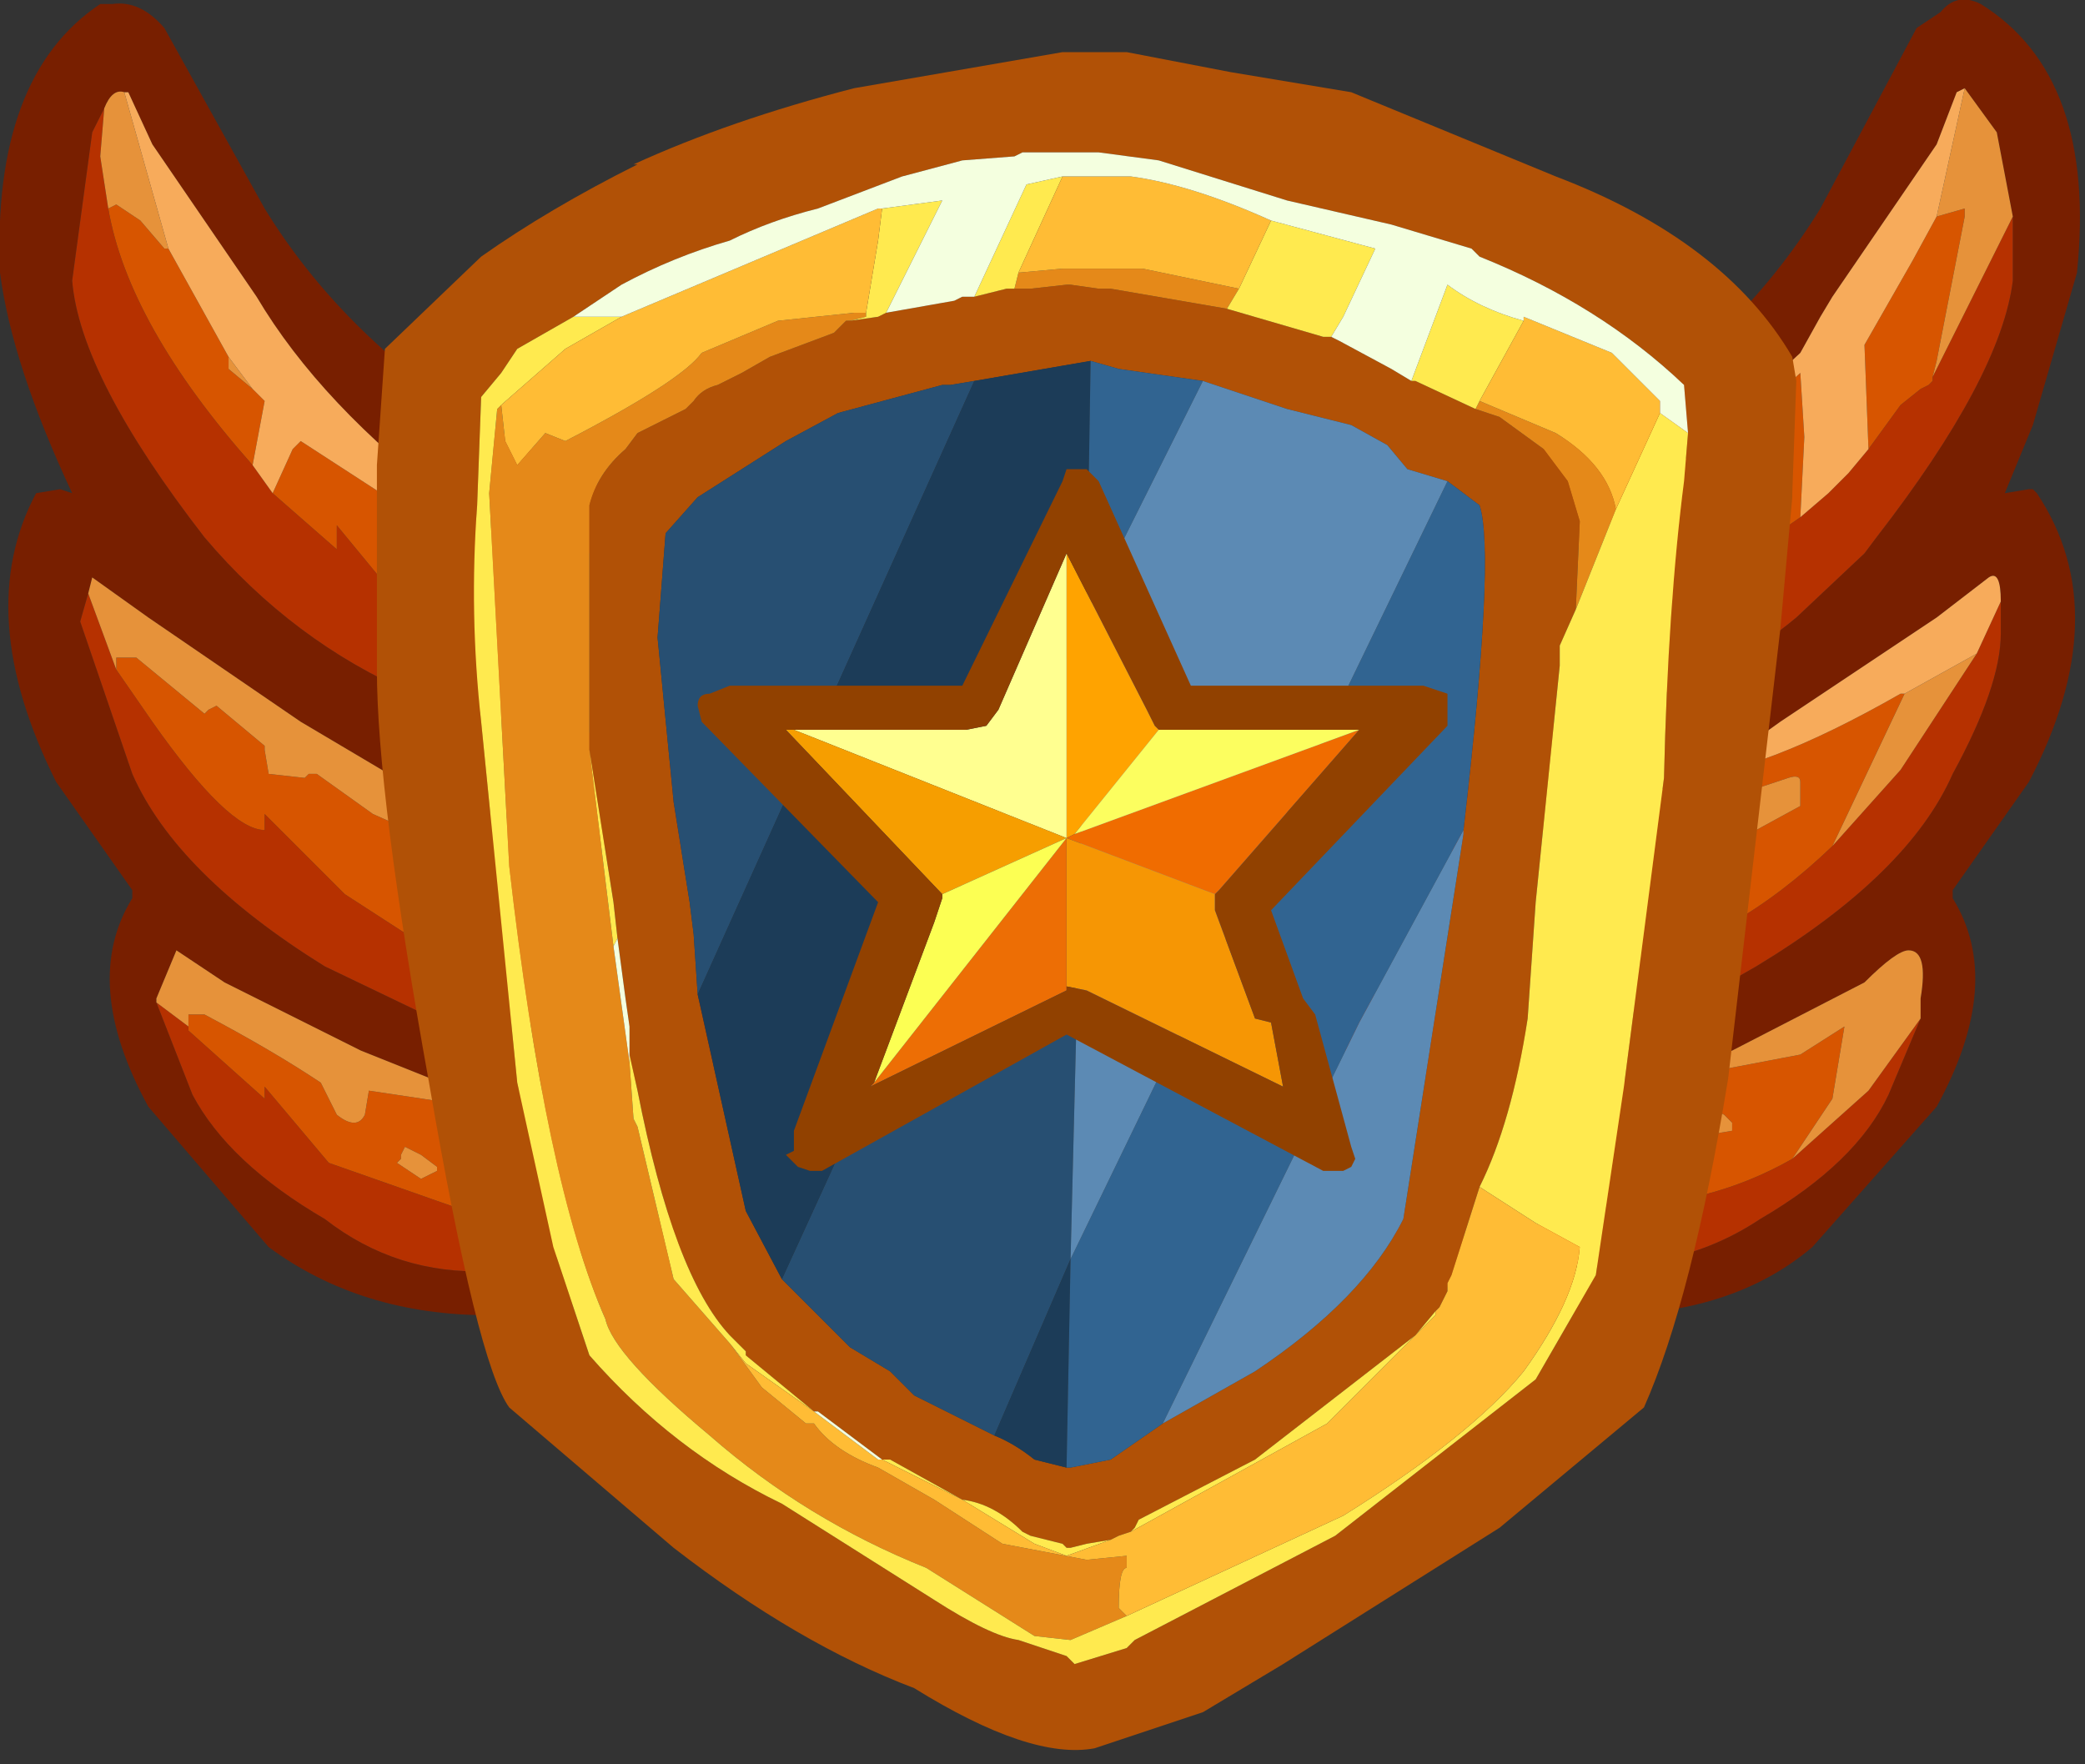 <?xml version="1.0" encoding="utf-8"?>
<svg version="1.1" id="Layer_1"
xmlns="http://www.w3.org/2000/svg"
xmlns:xlink="http://www.w3.org/1999/xlink"
xmlns:author="http://www.sothink.com"
width="26px" height="22px"
xml:space="preserve">
<rect width="100%" height="100%" fill="#333333" stroke="none"/>
<g id="470" transform="matrix(1, 0, 0, 1, 3.8, -0.9)">
<path style="fill:#781F00;fill-opacity:1" d="M15.3,16.6Q16.95 16.9 18.15 16.1Q19.35 15.4 19.75 14.55L20.15 13.6L20.15 13.35Q20.25 12.75 20 12.75Q19.85 12.75 19.45 13.15L17.8 14L17.15 14.2L16.15 14.45L15.25 14.55L14.35 14.4Q13.15 14.25 12.55 13.7L11.55 12.55L11.35 11.5L11.85 12.2Q12.2 13.05 14.3 13.6Q15.3 13.85 16.3 13.6L17.75 13.15L18.1 12.95Q20 11.8 20.55 10.55Q21.15 9.45 21.15 8.8L21.15 8.65L21.15 8.4Q21.15 8 21 8.1L20.35 8.6L18.4 9.9L17.7 10.4L17.15 10.6L16.6 10.95L15.1 11.35Q13.1 11.95 13.05 10.5L14.55 10.35L14.6 10.35L14.15 10.15L15.7 9.9L16.6 9.65Q17.7 9.35 18.6 8.6L19.45 7.8L19.6 7.6Q21.15 5.6 21.3 4.4L21.3 3.6L21.1 2.55L20.7 2L20.6 2.05L20.35 2.7L19.05 4.6L18.9 4.85L18.65 5.3L17.3 6.55L16.55 7.2L16.4 7.35Q14.8 8.4 14.2 7.25L15.5 6.45L16.15 6.15Q17.85 5.2 18.9 3.5L20.1 1.25L20.4 1.05Q20.6 0.8 20.9 0.95Q22.35 1.85 22.1 4.3L21.55 6.2L21.2 7.05L21.5 7L21.55 7L21.6 7.05Q22.6 8.55 21.5 10.65L20.55 12L20.55 12.1Q21.2 13.15 20.35 14.7L18.8 16.45Q17.8 17.3 16.15 17.3L14.8 17.2L13.8 16.75L13.2 15.8L13.05 15.05L13.4 15.6Q13.65 16.15 15.25 16.55L15.3 16.6M-0.05,9.9L-1.95 8.6L-2.65 8.1L-2.7 8.3L-2.8 8.65L-2.15 10.55Q-1.6 11.8 0.25 12.95L1.5 13.55L3.2 13.7L4.2 13.6Q6.15 13.05 6.5 12.2L7 11.5L6.9 12.55L5.8 13.7Q5.25 14.25 4.15 14.4L3.4 14.55L3.35 14.55L3.2 14.55L1.7 14.4L0.7 14L-1 13.15L-1.6 12.75L-1.85 13.35L-1.85 13.4L-1.4 14.55Q-0.95 15.4 0.25 16.1Q1.15 16.8 2.3 16.75L3.05 16.6L3.75 16.4Q4.65 16.05 5 15.6L5.3 15.05L5.25 15.8L4.55 16.75L3.9 17.05L2.65 17.3L2.3 17.3Q0.7 17.3 -0.45 16.45L-1.95 14.7Q-2.8 13.15 -2.15 12.1L-2.15 12L-3.1 10.65Q-4.15 8.55 -3.35 7.05L-3.05 7L-2.9 7.05Q-3.65 5.45 -3.8 4.3Q-3.9 1.85 -2.55 0.95L-2.4 0.95Q-2.05 0.9 -1.75 1.25L-0.5 3.5Q0.45 5.05 2.15 6.15L2.8 6.45L2.9 6.55L4.2 7.25Q3.7 8.1 2.75 7.7L2.15 7.4L1.9 7.25L1.85 7.2Q0.2 5.95 -0.6 4.6L-1.9 2.7L-2.2 2.05L-2.25 2.05Q-2.4 2 -2.5 2.25L-2.65 2.55L-2.9 4.4Q-2.8 5.6 -1.25 7.6Q-0.15 8.9 1.35 9.55L2.65 9.9L2.7 9.9L4.25 10.15L3.75 10.35L5.35 10.5Q5.25 11.95 3.35 11.35L2.85 11.25L2.8 11.2L1.3 10.7L-0.05 9.9" />
<path style="fill:#B63100;fill-opacity:1" d="M16.55,8.6L17.35 8.25L18.65 7.35L19 7.05L19.25 6.8L19.5 6.5L19.9 5.95L20.15 5.75L20.25 5.7L20.3 5.65L20.3 5.6L21.1 4L21.3 3.6L21.3 4.4Q21.15 5.6 19.6 7.6L19.45 7.8L18.6 8.6Q17.7 9.35 16.6 9.65L16.55 8.6M16.5,12.9Q17.8 12.65 19.05 11.45L19.9 10.5L20.85 9.05L21.15 8.4L21.15 8.65L21.15 8.8Q21.15 9.45 20.55 10.55Q20 11.8 18.1 12.95L17.75 13.15L16.3 13.6L16.5 12.9M16.2,15.95Q17.5 15.95 18.55 15.35L19.5 14.5L20.15 13.6L19.75 14.55Q19.35 15.4 18.15 16.1Q16.95 16.9 15.3 16.6L15.25 16.55L15.5 15.85L16.2 15.95M2.65,9.9L1.35 9.55Q-0.15 8.9 -1.25 7.6Q-2.8 5.6 -2.9 4.4L-2.65 2.55L-2.5 2.25L-2.55 2.85L-2.45 3.5Q-2.2 4.95 -0.65 6.7L-0.4 7.05L0.4 7.75L0.4 7.45L1.1 8.3L1.5 8.6L1.8 7.6L1.85 7.35L1.9 7.25L2.15 7.4L2.75 7.7L2.7 7.85L2.7 8.75L2.7 9.9L2.65 9.9M2.8,11.2L2.8 11.25L2.85 11.95L2.95 12.7L3.2 13.7L1.5 13.55L0.25 12.95Q-1.6 11.8 -2.15 10.55L-2.8 8.65L-2.7 8.3L-2.35 9.25L-1.9 9.9Q-0.95 11.25 -0.5 11.25L-0.5 11.1L-0.5 11.05L0.5 12.05L1.35 12.6L1.3 11.25L1.3 11.05L1.3 10.7L2.8 11.2M-1.85,13.4L-1.45 13.7L-1.45 13.75L-0.5 14.6L-0.5 14.45L0.3 15.4L2.15 16.05L2 15.6L1.8 14.65L1.7 14.4L3.2 14.55L3.35 14.55L3.35 14.6L3.75 16.4L3.05 16.6L2.3 16.75Q1.15 16.8 0.25 16.1Q-0.95 15.4 -1.4 14.55L-1.85 13.4" />
<path style="fill:#D75500;fill-opacity:1" d="M16.4,7.35L16.55 7.2L17.3 6.55L18.1 6.05L18.65 5.55L18.7 6.35L18.65 7.35L17.35 8.25L16.55 8.6L16.4 7.35M16.6,10.95L17.15 10.6Q18.15 10.55 19.9 9.55L19.95 9.55L19.05 11.45Q17.8 12.65 16.5 12.9L16.6 10.95M15.5,15.85L16.15 14.45L17.15 14.2L17.6 14.25L18.65 14.05L19.2 13.7L19.05 14.6L18.55 15.35Q17.5 15.95 16.2 15.95L15.5 15.85M19.45,5.2L20.05 4.15L20.35 3.6L20.7 3.5L20.7 3.6L20.35 5.4L20.3 5.6L20.3 5.65L20.25 5.7L20.15 5.75L19.9 5.95L19.5 6.5L19.45 5.2M18.65,10.65Q18.65 10.55 18.5 10.6L18.05 10.75L17.8 11.2L18.1 11.25L18.65 10.95L18.65 10.8L18.65 10.65M1.8,7.6L1.5 8.6L1.1 8.3L0.4 7.45L0.4 7.75L-0.4 7.05L-0.15 6.5L-0.05 6.4L1.8 7.6M-0.65,5.75L-0.5 5.9L-0.65 6.7Q-2.2 4.95 -2.45 3.5L-2.35 3.45L-2.05 3.65L-1.75 4L-1.7 4L-0.95 5.35L-0.95 5.5L-0.65 5.75M-2.35,9.1L-2.1 9.1L-1.25 9.8L-1.2 9.75L-1.1 9.7L-0.5 10.2L-0.5 10.25L-0.45 10.55L0 10.6L0.05 10.55L0.15 10.55L0.85 11.05L1.3 11.25L1.35 12.6L0.5 12.05L-0.5 11.05L-0.5 11.1L-0.5 11.25Q-0.95 11.25 -1.9 9.9L-2.35 9.25L-2.35 9.1M1.2,15.3L1.2 15.35L1.15 15.4L1.45 15.6L1.65 15.5L1.65 15.45L1.45 15.3L1.25 15.2L1.2 15.3M2,15.6L2.15 16.05L0.3 15.4L-0.5 14.45L-0.5 14.6L-1.45 13.75L-1.45 13.7L-1.45 13.55L-1.25 13.55Q-0.4 14 0.2 14.4L0.4 14.8Q0.65 15 0.75 14.8L0.8 14.5L1.8 14.65L2 15.6M17.8,14.9L17.7 14.8L17.5 14.7L17.45 14.7L17.2 14.85L17.15 15L17.2 15.1L17.8 15L17.8 14.9" />
<path style="fill:#E6923A;fill-opacity:1" d="M20.7,2L21.1 2.55L21.3 3.6L21.1 4L20.3 5.6L20.35 5.4L20.7 3.6L20.7 3.5L20.35 3.6L20.7 2M19.5,14.5L18.55 15.35L19.05 14.6L19.2 13.7L18.65 14.05L17.6 14.25L17.15 14.2L17.8 14L19.45 13.15Q19.85 12.75 20 12.75Q20.25 12.75 20.15 13.35L20.15 13.6L19.5 14.5M19.95,9.55L20.85 9.05L19.9 10.5L19.05 11.45L19.95 9.55M18.65,10.8L18.65 10.95L18.1 11.25L17.8 11.2L18.05 10.75L18.5 10.6Q18.65 10.55 18.65 10.65L18.65 10.8M-1.75,4L-2.05 3.65L-2.35 3.45L-2.45 3.5L-2.55 2.85L-2.5 2.25Q-2.4 2 -2.25 2.05L-1.7 4L-1.75 4M-0.95,5.5L-0.95 5.35L-0.65 5.75L-0.95 5.5M1.3,10.7L1.3 11.05L1.3 11.25L0.85 11.05L0.15 10.55L0.05 10.55L0 10.6L-0.45 10.55L-0.5 10.25L-0.5 10.2L-1.1 9.7L-1.2 9.75L-1.25 9.8L-2.1 9.1L-2.35 9.1L-2.35 9.25L-2.7 8.3L-2.65 8.1L-1.95 8.6L-0.05 9.9L1.3 10.7M1.25,15.2L1.45 15.3L1.65 15.45L1.65 15.5L1.45 15.6L1.15 15.4L1.2 15.35L1.2 15.3L1.25 15.2M-1.85,13.4L-1.85 13.35L-1.6 12.75L-1 13.15L0.7 14L1.7 14.4L1.8 14.65L0.8 14.5L0.75 14.8Q0.65 15 0.4 14.8L0.2 14.4Q-0.4 14 -1.25 13.55L-1.45 13.55L-1.45 13.7L-1.85 13.4M17.8,15L17.2 15.1L17.15 15L17.2 14.85L17.45 14.7L17.5 14.7L17.7 14.8L17.8 14.9L17.8 15" />
<path style="fill:#F7AB5B;fill-opacity:1" d="M18.7,6.35L18.65 5.55L18.1 6.05L17.3 6.55L18.65 5.3L18.9 4.85L19.05 4.6L20.35 2.7L20.6 2.05L20.7 2L20.35 3.6L20.05 4.15L19.45 5.2L19.5 6.5L19.25 6.8L19 7.05L18.65 7.35L18.7 6.35M19.95,9.55L19.9 9.55Q18.15 10.55 17.15 10.6L17.7 10.4L18.4 9.9L20.35 8.6L21 8.1Q21.15 8 21.15 8.4L20.85 9.05L19.95 9.55M-0.05,6.4L-0.15 6.5L-0.4 7.05L-0.65 6.7L-0.5 5.9L-0.65 5.75L-0.95 5.35L-1.7 4L-2.25 2.05L-2.2 2.05L-1.9 2.7L-0.6 4.6Q0.2 5.95 1.85 7.2L1.9 7.25L1.85 7.35L1.8 7.6L-0.05 6.4" />
<path style="fill:#B15106;fill-opacity:1" d="M18.55,5.35L18.6 5.65L18.55 7.05L18.55 7.1L18.4 8.75L17.75 14.35Q17.3 17.1 16.7 18.45L14.9 19.95L12.2 21.65L11.2 22.25L9.85 22.7Q9.05 22.85 7.6 21.95Q6.15 21.4 4.6 20.2L2.55 18.45Q2.15 17.9 1.55 14.4Q0.9 10.8 0.9 9.25L0.9 6.7L1 5.25L2.2 4.1Q3.05 3.5 4.15 2.95L4.1 2.95Q5.3 2.4 6.85 2L9.45 1.55L10.25 1.55L11.55 1.8L13.05 2.05L15.6 3.1Q17.7 3.9 18.55 5.35M2.65,5.25L2.45 5.55L2.2 5.85L2.15 7.2Q2.05 8.55 2.2 9.9L2.65 14.4L3.1 16.45L3.55 17.8Q4.6 19 5.95 19.65L7.85 20.85Q8.55 21.3 8.9 21.35L9.5 21.55L9.6 21.65L10.25 21.45L10.35 21.35L12.85 20.05L15.35 18.1L16.1 16.8L16.45 14.45L16.95 10.6Q17 8.45 17.2 6.9L17.25 6.3L17.2 5.7Q16.15 4.7 14.65 4.1L14.55 4L13.55 3.7L12.25 3.4L10.65 2.9L9.9 2.8L8.95 2.8L8.85 2.85L8.2 2.9L7.45 3.1L6.4 3.5Q5.8 3.65 5.3 3.9Q4.6 4.1 3.95 4.45L3.35 4.85L2.65 5.25M8.85,4.5L9.05 4.5L9.5 4.45L9.55 4.45L9.9 4.5L10.05 4.5L11.5 4.75L12.7 5.1L12.8 5.1L12.9 5.15L13.55 5.5L13.8 5.65L13.85 5.65L14.6 6L14.9 6.1L15.45 6.5L15.75 6.9L15.9 7.4L15.85 8.5L15.65 8.95L15.65 9.1L15.65 9.2L15.35 12.15L15.25 13.6Q15.05 14.9 14.65 15.7L14.3 16.8L14.25 16.9L14.25 17L14.15 17.2L14.1 17.25L13.85 17.55L11.85 19.1L10.4 19.85L10.35 19.95L10.3 20L10.15 20.05L10.05 20.1L9.75 20.15L9.55 20.2L9.5 20.2L9.45 20.15L9.05 20.05L8.95 20Q8.6 19.65 8.2 19.6L7.3 19.1L7.2 19.1L6.4 18.5L6.35 18.5L5.5 17.8L5.5 17.75L5.35 17.6L5.3 17.55Q4.6 16.8 4.15 14.5L4.05 14.05L4.05 13.7L4 13.35L3.9 12.6L3.85 12.15L3.55 10.25L3.55 8.85L3.55 7.5L3.55 7.45L3.55 7.25L3.55 7.2Q3.65 6.8 4 6.5L4.15 6.3L4.75 6L4.85 5.9Q4.95 5.75 5.15 5.7L5.45 5.55L5.8 5.35L6.6 5.05L6.75 4.9L6.8 4.9L7.15 4.85L7.25 4.8L8.1 4.65L8.2 4.6L8.35 4.6L8.75 4.5L8.85 4.5M8.35,5.65L8.05 5.7L7.95 5.7L6.65 6.05L6 6.4L4.9 7.1L4.5 7.55L4.4 8.85L4.6 10.9L4.8 12.15L4.85 12.55L4.9 13.3L5.5 16L5.95 16.85L6.8 17.7L7.3 18L7.6 18.3L8.6 18.8Q8.85 18.9 9.1 19.1L9.5 19.2L9.55 19.2L10.05 19.1L10.7 18.65L11.85 18Q13.2 17.1 13.7 16.1L14.45 11.3L14.45 11.25Q14.85 7.8 14.65 7.2L14.25 6.9L13.75 6.75L13.5 6.45L13.05 6.2L12.25 6L11.2 5.65L10.15 5.5L9.8 5.4L8.35 5.65" />
<path style="fill:#E58919;fill-opacity:1" d="M15.85,8.5L15.9 7.4L15.75 6.9L15.45 6.5L14.9 6.1L14.6 6L14.65 5.9L15.6 6.3Q16.25 6.7 16.35 7.25L15.85 8.5M10.05,4.5L9.9 4.5L9.55 4.45L9.5 4.45L9.05 4.5L8.85 4.5L8.9 4.3L9.45 4.25L9.85 4.25L10.45 4.25L11.65 4.5L11.5 4.75L10.05 4.5M3.85,12.7L4.05 14.15L4.1 14.85L4.15 14.95L4.6 16.85L5.3 17.65L5.7 18.2L6.25 18.65L6.35 18.65Q6.6 19 7.15 19.2L7.85 19.6L8.7 20.15L9.75 20.35L10.25 20.3L10.25 20.45Q10.15 20.45 10.15 20.95L10.25 21.05L9.55 21.35L9.1 21.3L7.75 20.45Q6.25 19.85 5.05 18.8Q3.85 17.8 3.75 17.35Q3 15.65 2.55 11.7L2.3 7.05L2.4 6L2.45 5.95L2.5 6.4L2.65 6.7L3 6.3L3.25 6.4Q4.7 5.65 4.95 5.3L5.9 4.9L6.85 4.8L7 4.8L7 4.85L6.8 4.9L6.75 4.9L6.6 5.05L5.8 5.35L5.45 5.55L5.15 5.7Q4.95 5.75 4.85 5.9L4.75 6L4.15 6.3L4 6.5Q3.65 6.8 3.55 7.2L3.55 7.25L3.55 7.45L3.55 7.5L3.55 8.85L3.55 10.25L3.85 12.7" />
<path style="fill:#274F72;fill-opacity:1" d="M9.75,8.55L9.55 16.6L8.6 18.8L7.6 18.3L7.3 18L6.8 17.7L5.95 16.85L9.75 8.55M4.9,13.3L4.85 12.55L4.8 12.15L4.6 10.9L4.4 8.85L4.5 7.55L4.9 7.1L6 6.4L6.65 6.05L7.95 5.7L8.05 5.7L8.35 5.65L4.9 13.3" />
<path style="fill:#FFEA4F;fill-opacity:1" d="M16.35,7.25L16.9 6.05L17.25 6.3L17.2 6.9Q17 8.45 16.95 10.6L16.45 14.45L16.1 16.8L15.35 18.1L12.85 20.05L10.35 21.35L10.25 21.45L9.6 21.65L9.5 21.55L8.9 21.35Q8.55 21.3 7.85 20.85L5.95 19.65Q4.6 19 3.55 17.8L3.1 16.45L2.65 14.4L2.2 9.9Q2.05 8.55 2.15 7.2L2.2 5.85L2.45 5.55L2.65 5.25L3.35 4.85L3.45 4.85L3.95 4.85L3.25 5.25L2.45 5.95L2.4 6L2.3 7.05L2.55 11.7Q3 15.65 3.75 17.35Q3.85 17.8 5.05 18.8Q6.25 19.85 7.75 20.45L9.1 21.3L9.55 21.35L10.25 21.05L12.95 19.8Q14.55 18.8 15.2 18Q15.85 17.1 15.9 16.45L15.35 16.15L14.65 15.7Q15.05 14.9 15.25 13.6L15.35 12.15L15.65 9.2L15.65 9.1L15.65 8.95L15.85 8.5L16.35 7.25M7.15,4.85L6.8 4.9L7 4.85L7 4.8L7.15 3.9L7.2 3.5L7.95 3.4L7.25 4.8L7.15 4.85M8.75,4.5L8.35 4.6L9 3.2L9.45 3.1L8.9 4.3L8.85 4.5L8.75 4.5M12.7,5.1L11.5 4.75L11.65 4.5L12.05 3.65L13.35 4L12.95 4.85L12.8 5.1L12.7 5.1M14.6,6L13.85 5.65L13.8 5.65L14.25 4.45Q14.65 4.75 15.2 4.9L14.65 5.9L14.6 6M3.55,10.25L3.85 12.15L3.9 12.6L3.85 12.7L3.55 10.25M4.6,16.85L4.15 14.95L4.1 14.85L4.05 14.15L4.05 14.05L4.15 14.5Q4.6 16.8 5.3 17.55L5.35 17.6L5.5 17.75L5.5 17.8L6.35 18.5L5.5 17.9L5.3 17.65L4.6 16.85M7.2,19.1L7.3 19.1L8.2 19.6Q8.6 19.65 8.95 20L9.05 20.05L9.45 20.15L9.5 20.2L9.55 20.2L9.75 20.15L10.05 20.1L9.5 20.3L9.1 20.15L8.2 19.6L7.2 19.1M10.3,20L10.35 19.95L10.4 19.85L11.85 19.1L13.85 17.55L14.1 17.25L14.1 17.3L12.75 18.65L10.3 20" />
<path style="fill:#FFBC35;fill-opacity:1" d="M16.35,7.25Q16.25 6.7 15.6 6.3L14.65 5.9L15.2 4.9L15.2 4.85L16.3 5.3L16.9 5.9L16.9 6.05L16.35 7.25M2.45,5.95L3.25 5.25L3.95 4.85L7.15 3.5L7.2 3.5L7.15 3.9L7 4.8L6.85 4.8L5.9 4.9L4.95 5.3Q4.7 5.65 3.25 6.4L3 6.3L2.65 6.7L2.5 6.4L2.45 5.95M9.45,3.1L10.3 3.1Q11.05 3.2 12.05 3.65L11.65 4.5L10.45 4.25L9.85 4.25L9.45 4.25L8.9 4.3L9.45 3.1M12.75,18.65L14.1 17.3L14.1 17.25L14.15 17.2L14.25 17L14.25 16.9L14.3 16.8L14.65 15.7L15.35 16.15L15.9 16.45Q15.85 17.1 15.2 18Q14.55 18.8 12.95 19.8L10.25 21.05L10.15 20.95Q10.15 20.45 10.25 20.45L10.25 20.3L9.75 20.35L8.7 20.15L7.85 19.6L7.15 19.2Q6.6 19 6.35 18.65L6.25 18.65L5.7 18.2L5.3 17.65L5.5 17.9L6.35 18.5L7.15 19.1L7.2 19.1L8.2 19.6L9.1 20.15L9.5 20.3L10.05 20.1L10.15 20.05L10.3 20L12.75 18.65" />
<path style="fill:#F4FFDF;fill-opacity:1" d="M14.25,4.45L13.8 5.65L13.55 5.5L12.9 5.15L12.8 5.1L12.95 4.85L13.35 4L12.05 3.65Q11.05 3.2 10.3 3.1L9.45 3.1L9 3.2L8.35 4.6L8.2 4.6L8.1 4.65L7.25 4.8L7.95 3.4L7.2 3.5L7.15 3.5L3.95 4.85L3.45 4.85L3.35 4.85L3.95 4.45Q4.6 4.1 5.3 3.9Q5.8 3.65 6.4 3.5L7.45 3.1L8.2 2.9L8.85 2.85L8.95 2.8L9.9 2.8L10.65 2.9L12.25 3.4L13.55 3.7L14.55 4L14.65 4.1Q16.15 4.7 17.2 5.7L17.25 6.3L16.9 6.05L16.9 5.9L16.3 5.3L15.2 4.85L15.2 4.9Q14.65 4.75 14.25 4.45M4.05,14.15L3.85 12.7L3.9 12.6L4 13.35L4.05 13.7L4.05 14.05L4.05 14.15M6.35,18.5L6.4 18.5L7.2 19.1L7.15 19.1L6.35 18.5" />
<path style="fill:#1C3C58;fill-opacity:1" d="M9.5,19.2L9.1 19.1Q8.85 18.9 8.6 18.8L9.55 16.6L9.5 19.2M8.35,5.65L9.8 5.4L9.75 8.55L5.95 16.85L5.5 16L4.9 13.3L8.35 5.65" />
<path style="fill:#316491;fill-opacity:1" d="M9.75,8.55L9.8 5.4L10.15 5.5L11.2 5.65L9.75 8.55M14.25,6.9L14.65 7.2Q14.85 7.8 14.45 11.25L13.15 13.65L10.7 18.65L10.05 19.1L9.55 19.2L9.5 19.2L9.55 16.6L14.25 6.9" />
<path style="fill:#5C8AB4;fill-opacity:1" d="M9.55,16.6L9.75 8.55L11.2 5.65L12.25 6L13.05 6.2L13.5 6.45L13.75 6.75L14.25 6.9L9.55 16.6M13.15,13.65L14.45 11.25L14.45 11.3L13.7 16.1Q13.2 17.1 11.85 18L10.7 18.65L13.15 13.65" />
<path style="fill:#FFA300;fill-opacity:1" d="M9.6,11.3L9.5 11.35L9.5 7.8L10.5 9.75L10.6 9.95L10.65 10L9.6 11.3" />
<path style="fill:#F06C00;fill-opacity:1" d="M13.15,10L11.4 12L11.35 12.05L9.5 11.35L9.6 11.3L13.15 10" />
<path style="fill:#FCFE5F;fill-opacity:1" d="M9.6,11.3L10.65 10L10.75 10L13.15 10L9.6 11.3" />
<path style="fill:#F69604;fill-opacity:1" d="M9.5,11.35L11.35 12.05L11.35 12.25L11.85 13.6L12.05 13.65L12.2 14.45L9.75 13.25L9.5 13.2L9.5 11.35" />
<path style="fill:#FFFF90;fill-opacity:1" d="M9.5,11.35L6.1 10L8.25 10L8.5 9.95L8.65 9.75L9.5 7.8L9.5 11.35" />
<path style="fill:#ED6E05;fill-opacity:1" d="M9.5,11.35L9.5 13.2L9.5 13.25L7.05 14.45L7.1 14.4L9.5 11.35" />
<path style="fill:#F69E00;fill-opacity:1" d="M9.5,11.35L7.95 12.05L6 10L6.1 10L9.5 11.35" />
<path style="fill:#FCFF53;fill-opacity:1" d="M7.1,14.4L7.85 12.4L7.95 12.1L7.95 12.05L9.5 11.35L7.1 14.4" />
<path style="fill:#914100;fill-opacity:1" d="M11.4,12L13.15 10L10.75 10L10.65 10L10.6 9.95L10.5 9.75L9.5 7.8L8.65 9.75L8.5 9.95L8.25 10L6.1 10L6 10L7.95 12.05L7.95 12.1L7.85 12.4L7.1 14.4L7.05 14.45L9.5 13.25L9.5 13.2L9.75 13.25L12.2 14.45L12.05 13.65L11.85 13.6L11.35 12.25L11.35 12.05L11.4 12M14.25,9.55L14.25 9.7L14.25 9.95L12.05 12.25L12.45 13.35L12.6 13.55L13.05 15.2L13.1 15.35L13.05 15.45L12.95 15.5L12.7 15.5L9.5 13.8L6.45 15.5L6.3 15.5L6.15 15.45L6 15.3L6.1 15.25L6.1 15L7.15 12.15L4.95 9.9L4.9 9.7Q4.9 9.55 5.05 9.55L5.3 9.45L8.2 9.45L9.45 6.9L9.5 6.75L9.75 6.75L9.9 6.9L11.05 9.45L13.95 9.45L14.25 9.55" />
</g>
</svg>
